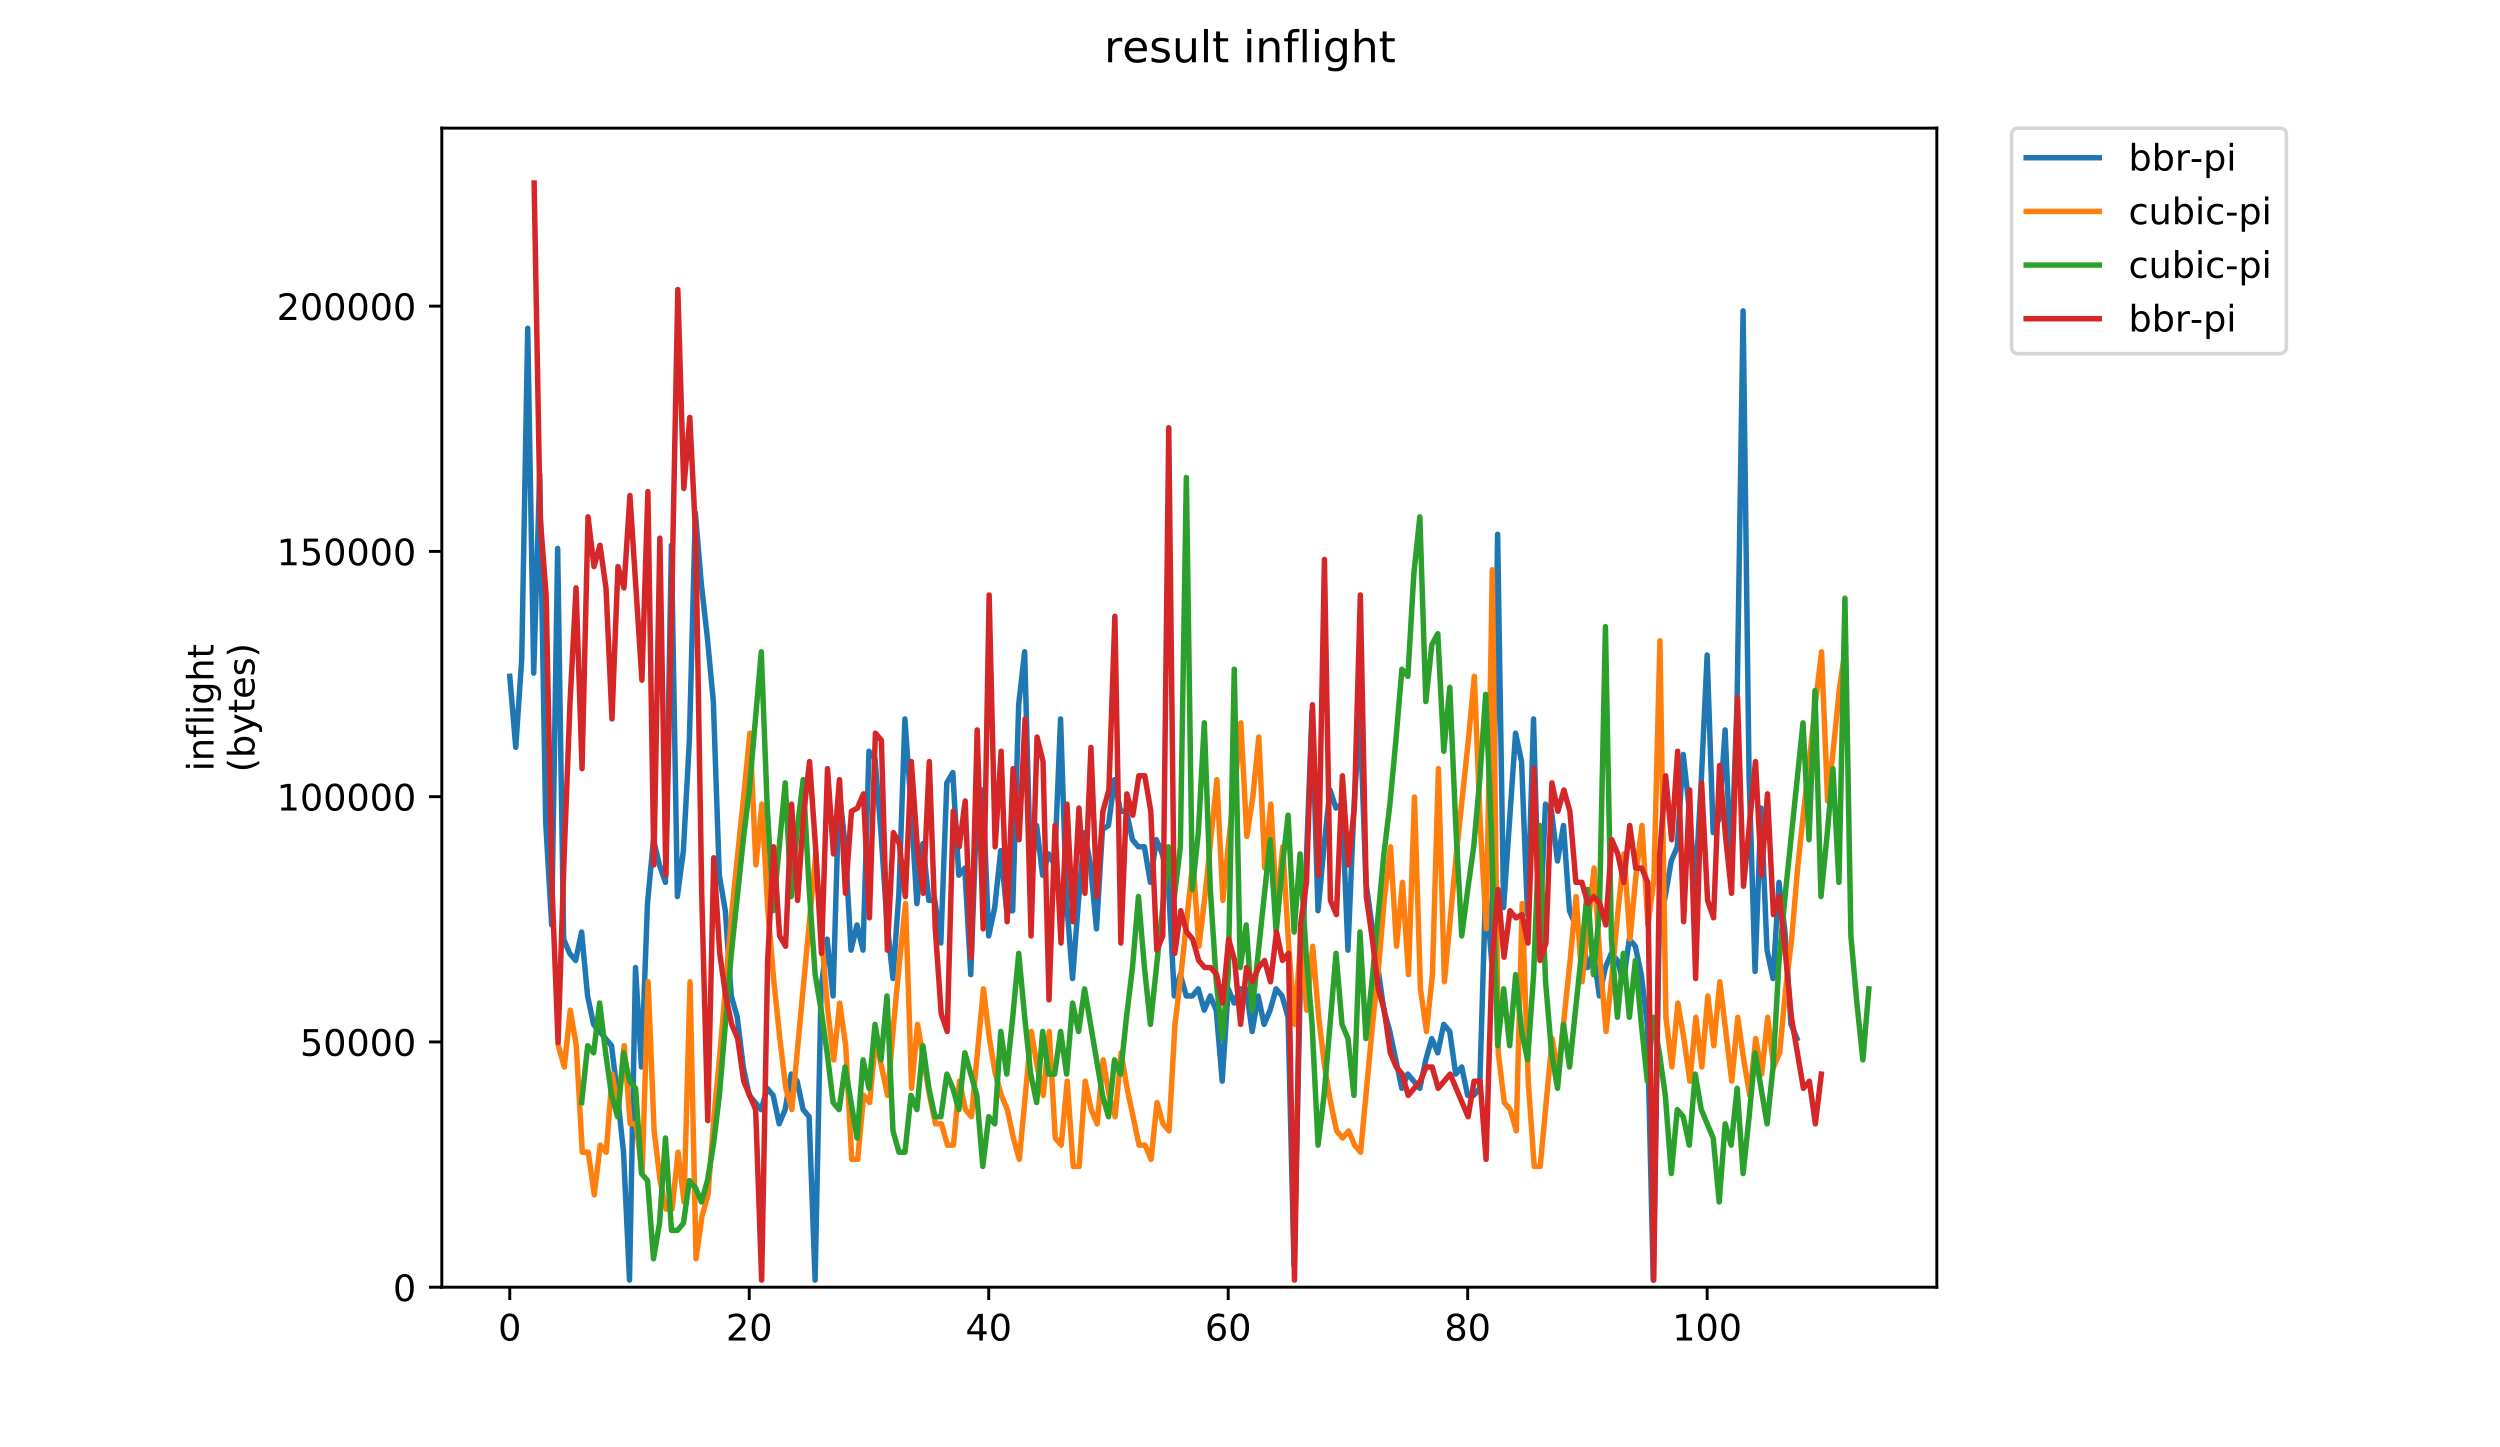 <?xml version="1.0" encoding="utf-8" standalone="no"?>
<!DOCTYPE svg PUBLIC "-//W3C//DTD SVG 1.1//EN"
  "http://www.w3.org/Graphics/SVG/1.1/DTD/svg11.dtd">
<!-- Created with matplotlib (https://matplotlib.org/) -->
<svg height="396pt" version="1.1" viewBox="0 0 684 396" width="684pt" xmlns="http://www.w3.org/2000/svg" xmlns:xlink="http://www.w3.org/1999/xlink">
 <defs>
  <style type="text/css">
*{stroke-linecap:butt;stroke-linejoin:round;}
  </style>
 </defs>
 <g id="figure_1">
  <g id="patch_1">
   <path d="M 0 396 
L 684 396 
L 684 0 
L 0 0 
z
" style="fill:#ffffff;"/>
  </g>
  <g id="axes_1">
   <g id="patch_2">
    <path d="M 120.879 352.174 
L 529.913 352.174 
L 529.913 35.062 
L 120.879 35.062 
z
" style="fill:#ffffff;"/>
   </g>
   <g id="matplotlib.axis_1">
    <g id="xtick_1">
     <g id="line2d_1">
      <defs>
       <path d="M 0 0 
L 0 3.5 
" id="mb80dcfe61a" style="stroke:#000000;stroke-width:0.8;"/>
      </defs>
      <g>
       <use style="stroke:#000000;stroke-width:0.8;" x="139.471" xlink:href="#mb80dcfe61a" y="352.174"/>
      </g>
     </g>
     <g id="text_1">
      <!-- 0 -->
      <defs>
       <path d="M 31.781 66.406 
Q 24.172 66.406 20.328 58.906 
Q 16.5 51.422 16.5 36.375 
Q 16.5 21.391 20.328 13.891 
Q 24.172 6.391 31.781 6.391 
Q 39.453 6.391 43.281 13.891 
Q 47.125 21.391 47.125 36.375 
Q 47.125 51.422 43.281 58.906 
Q 39.453 66.406 31.781 66.406 
z
M 31.781 74.219 
Q 44.047 74.219 50.516 64.516 
Q 56.984 54.828 56.984 36.375 
Q 56.984 17.969 50.516 8.266 
Q 44.047 -1.422 31.781 -1.422 
Q 19.531 -1.422 13.062 8.266 
Q 6.594 17.969 6.594 36.375 
Q 6.594 54.828 13.062 64.516 
Q 19.531 74.219 31.781 74.219 
z
" id="DejaVuSans-48"/>
      </defs>
      <g transform="translate(136.29 366.773)scale(0.1 -0.1)">
       <use xlink:href="#DejaVuSans-48"/>
      </g>
     </g>
    </g>
    <g id="xtick_2">
     <g id="line2d_2">
      <g>
       <use style="stroke:#000000;stroke-width:0.8;" x="204.992" xlink:href="#mb80dcfe61a" y="352.174"/>
      </g>
     </g>
     <g id="text_2">
      <!-- 20 -->
      <defs>
       <path d="M 19.188 8.297 
L 53.609 8.297 
L 53.609 0 
L 7.328 0 
L 7.328 8.297 
Q 12.938 14.109 22.625 23.891 
Q 32.328 33.688 34.812 36.531 
Q 39.547 41.844 41.422 45.531 
Q 43.312 49.219 43.312 52.781 
Q 43.312 58.594 39.234 62.25 
Q 35.156 65.922 28.609 65.922 
Q 23.969 65.922 18.812 64.312 
Q 13.672 62.703 7.812 59.422 
L 7.812 69.391 
Q 13.766 71.781 18.938 73 
Q 24.125 74.219 28.422 74.219 
Q 39.75 74.219 46.484 68.547 
Q 53.219 62.891 53.219 53.422 
Q 53.219 48.922 51.531 44.891 
Q 49.859 40.875 45.406 35.406 
Q 44.188 33.984 37.641 27.219 
Q 31.109 20.453 19.188 8.297 
z
" id="DejaVuSans-50"/>
      </defs>
      <g transform="translate(198.63 366.773)scale(0.1 -0.1)">
       <use xlink:href="#DejaVuSans-50"/>
       <use x="63.623" xlink:href="#DejaVuSans-48"/>
      </g>
     </g>
    </g>
    <g id="xtick_3">
     <g id="line2d_3">
      <g>
       <use style="stroke:#000000;stroke-width:0.8;" x="270.514" xlink:href="#mb80dcfe61a" y="352.174"/>
      </g>
     </g>
     <g id="text_3">
      <!-- 40 -->
      <defs>
       <path d="M 37.797 64.312 
L 12.891 25.391 
L 37.797 25.391 
z
M 35.203 72.906 
L 47.609 72.906 
L 47.609 25.391 
L 58.016 25.391 
L 58.016 17.188 
L 47.609 17.188 
L 47.609 0 
L 37.797 0 
L 37.797 17.188 
L 4.891 17.188 
L 4.891 26.703 
z
" id="DejaVuSans-52"/>
      </defs>
      <g transform="translate(264.151 366.773)scale(0.1 -0.1)">
       <use xlink:href="#DejaVuSans-52"/>
       <use x="63.623" xlink:href="#DejaVuSans-48"/>
      </g>
     </g>
    </g>
    <g id="xtick_4">
     <g id="line2d_4">
      <g>
       <use style="stroke:#000000;stroke-width:0.8;" x="336.035" xlink:href="#mb80dcfe61a" y="352.174"/>
      </g>
     </g>
     <g id="text_4">
      <!-- 60 -->
      <defs>
       <path d="M 33.016 40.375 
Q 26.375 40.375 22.484 35.828 
Q 18.609 31.297 18.609 23.391 
Q 18.609 15.531 22.484 10.953 
Q 26.375 6.391 33.016 6.391 
Q 39.656 6.391 43.531 10.953 
Q 47.406 15.531 47.406 23.391 
Q 47.406 31.297 43.531 35.828 
Q 39.656 40.375 33.016 40.375 
z
M 52.594 71.297 
L 52.594 62.312 
Q 48.875 64.062 45.094 64.984 
Q 41.312 65.922 37.594 65.922 
Q 27.828 65.922 22.672 59.328 
Q 17.531 52.734 16.797 39.406 
Q 19.672 43.656 24.016 45.922 
Q 28.375 48.188 33.594 48.188 
Q 44.578 48.188 50.953 41.516 
Q 57.328 34.859 57.328 23.391 
Q 57.328 12.156 50.688 5.359 
Q 44.047 -1.422 33.016 -1.422 
Q 20.359 -1.422 13.672 8.266 
Q 6.984 17.969 6.984 36.375 
Q 6.984 53.656 15.188 63.938 
Q 23.391 74.219 37.203 74.219 
Q 40.922 74.219 44.703 73.484 
Q 48.484 72.75 52.594 71.297 
z
" id="DejaVuSans-54"/>
      </defs>
      <g transform="translate(329.672 366.773)scale(0.1 -0.1)">
       <use xlink:href="#DejaVuSans-54"/>
       <use x="63.623" xlink:href="#DejaVuSans-48"/>
      </g>
     </g>
    </g>
    <g id="xtick_5">
     <g id="line2d_5">
      <g>
       <use style="stroke:#000000;stroke-width:0.8;" x="401.556" xlink:href="#mb80dcfe61a" y="352.174"/>
      </g>
     </g>
     <g id="text_5">
      <!-- 80 -->
      <defs>
       <path d="M 31.781 34.625 
Q 24.75 34.625 20.719 30.859 
Q 16.703 27.094 16.703 20.516 
Q 16.703 13.922 20.719 10.156 
Q 24.75 6.391 31.781 6.391 
Q 38.812 6.391 42.859 10.172 
Q 46.922 13.969 46.922 20.516 
Q 46.922 27.094 42.891 30.859 
Q 38.875 34.625 31.781 34.625 
z
M 21.922 38.812 
Q 15.578 40.375 12.031 44.719 
Q 8.5 49.078 8.5 55.328 
Q 8.5 64.062 14.719 69.141 
Q 20.953 74.219 31.781 74.219 
Q 42.672 74.219 48.875 69.141 
Q 55.078 64.062 55.078 55.328 
Q 55.078 49.078 51.531 44.719 
Q 48 40.375 41.703 38.812 
Q 48.828 37.156 52.797 32.312 
Q 56.781 27.484 56.781 20.516 
Q 56.781 9.906 50.312 4.234 
Q 43.844 -1.422 31.781 -1.422 
Q 19.734 -1.422 13.25 4.234 
Q 6.781 9.906 6.781 20.516 
Q 6.781 27.484 10.781 32.312 
Q 14.797 37.156 21.922 38.812 
z
M 18.312 54.391 
Q 18.312 48.734 21.844 45.562 
Q 25.391 42.391 31.781 42.391 
Q 38.141 42.391 41.719 45.562 
Q 45.312 48.734 45.312 54.391 
Q 45.312 60.062 41.719 63.234 
Q 38.141 66.406 31.781 66.406 
Q 25.391 66.406 21.844 63.234 
Q 18.312 60.062 18.312 54.391 
z
" id="DejaVuSans-56"/>
      </defs>
      <g transform="translate(395.194 366.773)scale(0.1 -0.1)">
       <use xlink:href="#DejaVuSans-56"/>
       <use x="63.623" xlink:href="#DejaVuSans-48"/>
      </g>
     </g>
    </g>
    <g id="xtick_6">
     <g id="line2d_6">
      <g>
       <use style="stroke:#000000;stroke-width:0.8;" x="467.077" xlink:href="#mb80dcfe61a" y="352.174"/>
      </g>
     </g>
     <g id="text_6">
      <!-- 100 -->
      <defs>
       <path d="M 12.406 8.297 
L 28.516 8.297 
L 28.516 63.922 
L 10.984 60.406 
L 10.984 69.391 
L 28.422 72.906 
L 38.281 72.906 
L 38.281 8.297 
L 54.391 8.297 
L 54.391 0 
L 12.406 0 
z
" id="DejaVuSans-49"/>
      </defs>
      <g transform="translate(457.534 366.773)scale(0.1 -0.1)">
       <use xlink:href="#DejaVuSans-49"/>
       <use x="63.623" xlink:href="#DejaVuSans-48"/>
       <use x="127.246" xlink:href="#DejaVuSans-48"/>
      </g>
     </g>
    </g>
   </g>
   <g id="matplotlib.axis_2">
    <g id="ytick_1">
     <g id="line2d_7">
      <defs>
       <path d="M 0 0 
L -3.5 0 
" id="mf5c4ee17be" style="stroke:#000000;stroke-width:0.8;"/>
      </defs>
      <g>
       <use style="stroke:#000000;stroke-width:0.8;" x="120.879" xlink:href="#mf5c4ee17be" y="352.174"/>
      </g>
     </g>
     <g id="text_7">
      <!-- 0 -->
      <g transform="translate(107.516 355.973)scale(0.1 -0.1)">
       <use xlink:href="#DejaVuSans-48"/>
      </g>
     </g>
    </g>
    <g id="ytick_2">
     <g id="line2d_8">
      <g>
       <use style="stroke:#000000;stroke-width:0.8;" x="120.879" xlink:href="#mf5c4ee17be" y="285.069"/>
      </g>
     </g>
     <g id="text_8">
      <!-- 50000 -->
      <defs>
       <path d="M 10.797 72.906 
L 49.516 72.906 
L 49.516 64.594 
L 19.828 64.594 
L 19.828 46.734 
Q 21.969 47.469 24.109 47.828 
Q 26.266 48.188 28.422 48.188 
Q 40.625 48.188 47.75 41.5 
Q 54.891 34.812 54.891 23.391 
Q 54.891 11.625 47.562 5.094 
Q 40.234 -1.422 26.906 -1.422 
Q 22.312 -1.422 17.547 -0.641 
Q 12.797 0.141 7.719 1.703 
L 7.719 11.625 
Q 12.109 9.234 16.797 8.062 
Q 21.484 6.891 26.703 6.891 
Q 35.156 6.891 40.078 11.328 
Q 45.016 15.766 45.016 23.391 
Q 45.016 31 40.078 35.438 
Q 35.156 39.891 26.703 39.891 
Q 22.75 39.891 18.812 39.016 
Q 14.891 38.141 10.797 36.281 
z
" id="DejaVuSans-53"/>
      </defs>
      <g transform="translate(82.066 288.868)scale(0.1 -0.1)">
       <use xlink:href="#DejaVuSans-53"/>
       <use x="63.623" xlink:href="#DejaVuSans-48"/>
       <use x="127.246" xlink:href="#DejaVuSans-48"/>
       <use x="190.869" xlink:href="#DejaVuSans-48"/>
       <use x="254.492" xlink:href="#DejaVuSans-48"/>
      </g>
     </g>
    </g>
    <g id="ytick_3">
     <g id="line2d_9">
      <g>
       <use style="stroke:#000000;stroke-width:0.8;" x="120.879" xlink:href="#mf5c4ee17be" y="217.963"/>
      </g>
     </g>
     <g id="text_9">
      <!-- 100000 -->
      <g transform="translate(75.704 221.762)scale(0.1 -0.1)">
       <use xlink:href="#DejaVuSans-49"/>
       <use x="63.623" xlink:href="#DejaVuSans-48"/>
       <use x="127.246" xlink:href="#DejaVuSans-48"/>
       <use x="190.869" xlink:href="#DejaVuSans-48"/>
       <use x="254.492" xlink:href="#DejaVuSans-48"/>
       <use x="318.115" xlink:href="#DejaVuSans-48"/>
      </g>
     </g>
    </g>
    <g id="ytick_4">
     <g id="line2d_10">
      <g>
       <use style="stroke:#000000;stroke-width:0.8;" x="120.879" xlink:href="#mf5c4ee17be" y="150.858"/>
      </g>
     </g>
     <g id="text_10">
      <!-- 150000 -->
      <g transform="translate(75.704 154.657)scale(0.1 -0.1)">
       <use xlink:href="#DejaVuSans-49"/>
       <use x="63.623" xlink:href="#DejaVuSans-53"/>
       <use x="127.246" xlink:href="#DejaVuSans-48"/>
       <use x="190.869" xlink:href="#DejaVuSans-48"/>
       <use x="254.492" xlink:href="#DejaVuSans-48"/>
       <use x="318.115" xlink:href="#DejaVuSans-48"/>
      </g>
     </g>
    </g>
    <g id="ytick_5">
     <g id="line2d_11">
      <g>
       <use style="stroke:#000000;stroke-width:0.8;" x="120.879" xlink:href="#mf5c4ee17be" y="83.752"/>
      </g>
     </g>
     <g id="text_11">
      <!-- 200000 -->
      <g transform="translate(75.704 87.551)scale(0.1 -0.1)">
       <use xlink:href="#DejaVuSans-50"/>
       <use x="63.623" xlink:href="#DejaVuSans-48"/>
       <use x="127.246" xlink:href="#DejaVuSans-48"/>
       <use x="190.869" xlink:href="#DejaVuSans-48"/>
       <use x="254.492" xlink:href="#DejaVuSans-48"/>
       <use x="318.115" xlink:href="#DejaVuSans-48"/>
      </g>
     </g>
    </g>
    <g id="text_12">
     <!-- inflight -->
     <defs>
      <path d="M 9.422 54.688 
L 18.406 54.688 
L 18.406 0 
L 9.422 0 
z
M 9.422 75.984 
L 18.406 75.984 
L 18.406 64.594 
L 9.422 64.594 
z
" id="DejaVuSans-105"/>
      <path d="M 54.891 33.016 
L 54.891 0 
L 45.906 0 
L 45.906 32.719 
Q 45.906 40.484 42.875 44.328 
Q 39.844 48.188 33.797 48.188 
Q 26.516 48.188 22.312 43.547 
Q 18.109 38.922 18.109 30.906 
L 18.109 0 
L 9.078 0 
L 9.078 54.688 
L 18.109 54.688 
L 18.109 46.188 
Q 21.344 51.125 25.703 53.562 
Q 30.078 56 35.797 56 
Q 45.219 56 50.047 50.172 
Q 54.891 44.344 54.891 33.016 
z
" id="DejaVuSans-110"/>
      <path d="M 37.109 75.984 
L 37.109 68.5 
L 28.516 68.5 
Q 23.688 68.5 21.797 66.547 
Q 19.922 64.594 19.922 59.516 
L 19.922 54.688 
L 34.719 54.688 
L 34.719 47.703 
L 19.922 47.703 
L 19.922 0 
L 10.891 0 
L 10.891 47.703 
L 2.297 47.703 
L 2.297 54.688 
L 10.891 54.688 
L 10.891 58.5 
Q 10.891 67.625 15.141 71.797 
Q 19.391 75.984 28.609 75.984 
z
" id="DejaVuSans-102"/>
      <path d="M 9.422 75.984 
L 18.406 75.984 
L 18.406 0 
L 9.422 0 
z
" id="DejaVuSans-108"/>
      <path d="M 45.406 27.984 
Q 45.406 37.75 41.375 43.109 
Q 37.359 48.484 30.078 48.484 
Q 22.859 48.484 18.828 43.109 
Q 14.797 37.75 14.797 27.984 
Q 14.797 18.266 18.828 12.891 
Q 22.859 7.516 30.078 7.516 
Q 37.359 7.516 41.375 12.891 
Q 45.406 18.266 45.406 27.984 
z
M 54.391 6.781 
Q 54.391 -7.172 48.188 -13.984 
Q 42 -20.797 29.203 -20.797 
Q 24.469 -20.797 20.266 -20.094 
Q 16.062 -19.391 12.109 -17.922 
L 12.109 -9.188 
Q 16.062 -11.328 19.922 -12.344 
Q 23.781 -13.375 27.781 -13.375 
Q 36.625 -13.375 41.016 -8.766 
Q 45.406 -4.156 45.406 5.172 
L 45.406 9.625 
Q 42.625 4.781 38.281 2.391 
Q 33.938 0 27.875 0 
Q 17.828 0 11.672 7.656 
Q 5.516 15.328 5.516 27.984 
Q 5.516 40.672 11.672 48.328 
Q 17.828 56 27.875 56 
Q 33.938 56 38.281 53.609 
Q 42.625 51.219 45.406 46.391 
L 45.406 54.688 
L 54.391 54.688 
z
" id="DejaVuSans-103"/>
      <path d="M 54.891 33.016 
L 54.891 0 
L 45.906 0 
L 45.906 32.719 
Q 45.906 40.484 42.875 44.328 
Q 39.844 48.188 33.797 48.188 
Q 26.516 48.188 22.312 43.547 
Q 18.109 38.922 18.109 30.906 
L 18.109 0 
L 9.078 0 
L 9.078 75.984 
L 18.109 75.984 
L 18.109 46.188 
Q 21.344 51.125 25.703 53.562 
Q 30.078 56 35.797 56 
Q 45.219 56 50.047 50.172 
Q 54.891 44.344 54.891 33.016 
z
" id="DejaVuSans-104"/>
      <path d="M 18.312 70.219 
L 18.312 54.688 
L 36.812 54.688 
L 36.812 47.703 
L 18.312 47.703 
L 18.312 18.016 
Q 18.312 11.328 20.141 9.422 
Q 21.969 7.516 27.594 7.516 
L 36.812 7.516 
L 36.812 0 
L 27.594 0 
Q 17.188 0 13.234 3.875 
Q 9.281 7.766 9.281 18.016 
L 9.281 47.703 
L 2.688 47.703 
L 2.688 54.688 
L 9.281 54.688 
L 9.281 70.219 
z
" id="DejaVuSans-116"/>
     </defs>
     <g transform="translate(58.426 211.018)rotate(-90)scale(0.1 -0.1)">
      <use xlink:href="#DejaVuSans-105"/>
      <use x="27.783" xlink:href="#DejaVuSans-110"/>
      <use x="91.162" xlink:href="#DejaVuSans-102"/>
      <use x="126.367" xlink:href="#DejaVuSans-108"/>
      <use x="154.15" xlink:href="#DejaVuSans-105"/>
      <use x="181.934" xlink:href="#DejaVuSans-103"/>
      <use x="245.41" xlink:href="#DejaVuSans-104"/>
      <use x="308.789" xlink:href="#DejaVuSans-116"/>
     </g>
     <!-- (bytes) -->
     <defs>
      <path d="M 31 75.875 
Q 24.469 64.656 21.281 53.656 
Q 18.109 42.672 18.109 31.391 
Q 18.109 20.125 21.312 9.062 
Q 24.516 -2 31 -13.188 
L 23.188 -13.188 
Q 15.875 -1.703 12.234 9.375 
Q 8.594 20.453 8.594 31.391 
Q 8.594 42.281 12.203 53.312 
Q 15.828 64.359 23.188 75.875 
z
" id="DejaVuSans-40"/>
      <path d="M 48.688 27.297 
Q 48.688 37.203 44.609 42.844 
Q 40.531 48.484 33.406 48.484 
Q 26.266 48.484 22.188 42.844 
Q 18.109 37.203 18.109 27.297 
Q 18.109 17.391 22.188 11.75 
Q 26.266 6.109 33.406 6.109 
Q 40.531 6.109 44.609 11.75 
Q 48.688 17.391 48.688 27.297 
z
M 18.109 46.391 
Q 20.953 51.266 25.266 53.625 
Q 29.594 56 35.594 56 
Q 45.562 56 51.781 48.094 
Q 58.016 40.188 58.016 27.297 
Q 58.016 14.406 51.781 6.484 
Q 45.562 -1.422 35.594 -1.422 
Q 29.594 -1.422 25.266 0.953 
Q 20.953 3.328 18.109 8.203 
L 18.109 0 
L 9.078 0 
L 9.078 75.984 
L 18.109 75.984 
z
" id="DejaVuSans-98"/>
      <path d="M 32.172 -5.078 
Q 28.375 -14.844 24.75 -17.812 
Q 21.141 -20.797 15.094 -20.797 
L 7.906 -20.797 
L 7.906 -13.281 
L 13.188 -13.281 
Q 16.891 -13.281 18.938 -11.516 
Q 21 -9.766 23.484 -3.219 
L 25.094 0.875 
L 2.984 54.688 
L 12.5 54.688 
L 29.594 11.922 
L 46.688 54.688 
L 56.203 54.688 
z
" id="DejaVuSans-121"/>
      <path d="M 56.203 29.594 
L 56.203 25.203 
L 14.891 25.203 
Q 15.484 15.922 20.484 11.062 
Q 25.484 6.203 34.422 6.203 
Q 39.594 6.203 44.453 7.469 
Q 49.312 8.734 54.109 11.281 
L 54.109 2.781 
Q 49.266 0.734 44.188 -0.344 
Q 39.109 -1.422 33.891 -1.422 
Q 20.797 -1.422 13.156 6.188 
Q 5.516 13.812 5.516 26.812 
Q 5.516 40.234 12.766 48.109 
Q 20.016 56 32.328 56 
Q 43.359 56 49.781 48.891 
Q 56.203 41.797 56.203 29.594 
z
M 47.219 32.234 
Q 47.125 39.594 43.094 43.984 
Q 39.062 48.391 32.422 48.391 
Q 24.906 48.391 20.391 44.141 
Q 15.875 39.891 15.188 32.172 
z
" id="DejaVuSans-101"/>
      <path d="M 44.281 53.078 
L 44.281 44.578 
Q 40.484 46.531 36.375 47.5 
Q 32.281 48.484 27.875 48.484 
Q 21.188 48.484 17.844 46.438 
Q 14.5 44.391 14.5 40.281 
Q 14.5 37.156 16.891 35.375 
Q 19.281 33.594 26.516 31.984 
L 29.594 31.297 
Q 39.156 29.25 43.188 25.516 
Q 47.219 21.781 47.219 15.094 
Q 47.219 7.469 41.188 3.016 
Q 35.156 -1.422 24.609 -1.422 
Q 20.219 -1.422 15.453 -0.562 
Q 10.688 0.297 5.422 2 
L 5.422 11.281 
Q 10.406 8.688 15.234 7.391 
Q 20.062 6.109 24.812 6.109 
Q 31.156 6.109 34.562 8.281 
Q 37.984 10.453 37.984 14.406 
Q 37.984 18.062 35.516 20.016 
Q 33.062 21.969 24.703 23.781 
L 21.578 24.516 
Q 13.234 26.266 9.516 29.906 
Q 5.812 33.547 5.812 39.891 
Q 5.812 47.609 11.281 51.797 
Q 16.75 56 26.812 56 
Q 31.781 56 36.172 55.266 
Q 40.578 54.547 44.281 53.078 
z
" id="DejaVuSans-115"/>
      <path d="M 8.016 75.875 
L 15.828 75.875 
Q 23.141 64.359 26.781 53.312 
Q 30.422 42.281 30.422 31.391 
Q 30.422 20.453 26.781 9.375 
Q 23.141 -1.703 15.828 -13.188 
L 8.016 -13.188 
Q 14.5 -2 17.703 9.062 
Q 20.906 20.125 20.906 31.391 
Q 20.906 42.672 17.703 53.656 
Q 14.5 64.656 8.016 75.875 
z
" id="DejaVuSans-41"/>
     </defs>
     <g transform="translate(69.624 211.295)rotate(-90)scale(0.1 -0.1)">
      <use xlink:href="#DejaVuSans-40"/>
      <use x="39.014" xlink:href="#DejaVuSans-98"/>
      <use x="102.49" xlink:href="#DejaVuSans-121"/>
      <use x="161.67" xlink:href="#DejaVuSans-116"/>
      <use x="200.879" xlink:href="#DejaVuSans-101"/>
      <use x="262.402" xlink:href="#DejaVuSans-115"/>
      <use x="314.502" xlink:href="#DejaVuSans-41"/>
     </g>
    </g>
   </g>
   <g id="line2d_12">
    <path clip-path="url(#p64a69fa58c)" d="M 139.471 185.044 
L 141.109 204.478 
L 142.747 180.277 
L 144.385 89.818 
L 146.023 184.163 
L 147.661 129.749 
L 149.299 224.974 
L 150.937 253.062 
L 152.575 150.063 
L 154.213 256.949 
L 155.851 260.836 
L 157.489 262.779 
L 159.127 255.005 
L 160.765 272.496 
L 162.404 280.269 
L 167.318 286.099 
L 168.956 299.703 
L 170.594 315.25 
L 172.232 350.231 
L 173.87 264.722 
L 175.508 291.93 
L 177.146 247.232 
L 178.784 229.742 
L 180.422 236.635 
L 182.06 241.402 
L 183.698 149.183 
L 185.336 245.289 
L 186.974 232.748 
L 188.612 202.534 
L 190.25 140.346 
L 191.888 159.78 
L 193.526 174.447 
L 195.164 191.937 
L 196.802 239.458 
L 198.44 249.175 
L 200.078 272.496 
L 201.716 278.326 
L 203.354 291.93 
L 204.992 299.703 
L 208.268 303.59 
L 209.906 297.76 
L 211.544 299.703 
L 213.182 307.477 
L 214.82 303.59 
L 216.459 293.873 
L 218.097 295.816 
L 219.735 303.59 
L 221.373 305.533 
L 223.011 350.231 
L 224.649 270.552 
L 226.287 256.949 
L 227.925 272.496 
L 229.563 216.138 
L 231.201 230.804 
L 232.839 259.955 
L 234.477 253.062 
L 236.115 259.955 
L 237.753 205.541 
L 239.391 207.484 
L 241.029 227.798 
L 242.667 252.182 
L 244.305 267.729 
L 245.943 244.408 
L 247.581 196.704 
L 249.219 220.025 
L 250.857 247.232 
L 252.495 230.804 
L 254.133 246.351 
L 255.771 246.351 
L 257.409 258.012 
L 259.047 214.194 
L 260.685 211.371 
L 262.323 239.458 
L 263.961 237.515 
L 265.599 266.666 
L 267.237 221.968 
L 268.876 216.138 
L 270.514 256.068 
L 272.152 248.295 
L 273.79 232.748 
L 275.428 249.175 
L 277.066 249.175 
L 278.704 192.817 
L 280.342 178.333 
L 281.98 239.458 
L 283.618 225.855 
L 285.256 239.458 
L 286.894 233.628 
L 288.532 236.635 
L 290.17 196.704 
L 291.808 246.351 
L 293.446 267.729 
L 295.084 246.351 
L 296.722 227.798 
L 298.36 236.635 
L 299.998 254.125 
L 301.636 226.918 
L 303.274 225.855 
L 304.912 213.314 
L 306.55 221.968 
L 308.188 221.968 
L 309.826 229.742 
L 311.464 231.685 
L 313.102 231.685 
L 314.74 241.402 
L 316.378 229.742 
L 318.016 233.628 
L 319.654 241.402 
L 321.293 272.496 
L 322.931 266.666 
L 324.569 272.496 
L 326.207 272.496 
L 327.845 270.552 
L 329.483 276.383 
L 331.121 272.496 
L 332.759 276.383 
L 334.397 295.816 
L 336.035 270.552 
L 337.673 274.439 
L 339.311 270.552 
L 340.949 270.552 
L 342.587 282.213 
L 344.225 272.496 
L 345.863 280.269 
L 347.501 276.383 
L 349.139 270.552 
L 350.777 272.496 
L 352.415 278.326 
L 354.053 346.344 
L 355.691 272.496 
L 357.329 237.515 
L 358.967 194.761 
L 360.605 249.175 
L 362.243 231.685 
L 363.881 216.138 
L 365.519 221.088 
L 367.157 220.025 
L 368.795 259.955 
L 370.433 221.088 
L 372.071 194.761 
L 373.71 241.402 
L 378.624 276.383 
L 380.262 282.213 
L 383.538 297.76 
L 385.176 293.873 
L 388.452 297.76 
L 390.09 289.986 
L 391.728 284.156 
L 393.366 288.043 
L 395.004 280.269 
L 396.642 282.213 
L 398.28 293.873 
L 399.918 291.93 
L 401.556 299.703 
L 403.194 299.703 
L 404.832 297.76 
L 406.47 243.345 
L 408.108 262.779 
L 409.746 146.176 
L 411.384 248.295 
L 414.66 200.591 
L 416.298 208.364 
L 417.936 250.238 
L 419.574 196.704 
L 421.212 256.068 
L 422.85 220.025 
L 424.488 221.968 
L 426.127 235.572 
L 427.765 225.855 
L 429.403 249.175 
L 431.041 253.062 
L 432.679 255.005 
L 434.317 264.722 
L 435.955 260.836 
L 437.593 272.496 
L 439.231 264.722 
L 440.869 260.836 
L 442.507 262.779 
L 444.145 268.609 
L 445.783 256.949 
L 447.421 258.892 
L 449.059 266.666 
L 450.697 280.269 
L 452.335 350.231 
L 453.973 253.062 
L 455.611 245.289 
L 457.249 235.572 
L 458.887 231.685 
L 460.525 206.421 
L 462.163 221.088 
L 463.801 243.345 
L 465.439 214.194 
L 467.077 179.214 
L 468.715 227.798 
L 470.353 223.911 
L 471.991 199.71 
L 473.629 238.578 
L 475.267 191.937 
L 476.905 85.051 
L 478.543 212.251 
L 480.182 265.785 
L 481.82 221.088 
L 483.458 259.955 
L 485.096 267.729 
L 486.734 241.402 
L 488.372 255.005 
L 490.01 280.269 
L 491.648 284.156 
L 491.648 284.156 
" style="fill:none;stroke:#1f77b4;stroke-linecap:square;stroke-width:1.5;"/>
   </g>
   <g id="line2d_13">
    <path clip-path="url(#p64a69fa58c)" d="M 152.759 286.099 
L 154.397 291.93 
L 156.035 276.383 
L 157.673 286.099 
L 159.311 315.25 
L 160.949 315.25 
L 162.587 326.91 
L 164.225 313.307 
L 165.863 315.25 
L 167.501 293.873 
L 169.139 303.59 
L 170.777 286.099 
L 172.415 307.477 
L 174.053 307.477 
L 175.691 321.08 
L 177.329 268.609 
L 178.967 309.42 
L 180.605 323.024 
L 182.243 330.797 
L 183.881 330.797 
L 185.519 315.25 
L 187.157 328.854 
L 188.795 268.609 
L 190.433 344.401 
L 192.072 332.74 
L 193.71 326.91 
L 195.348 305.533 
L 196.986 288.043 
L 200.262 249.175 
L 203.538 217.201 
L 205.176 200.591 
L 206.814 236.635 
L 208.452 220.025 
L 210.09 249.175 
L 211.728 268.609 
L 213.366 284.156 
L 215.004 297.76 
L 216.642 303.59 
L 223.194 233.628 
L 224.832 256.949 
L 226.47 276.383 
L 228.108 289.986 
L 229.746 274.439 
L 231.384 286.099 
L 233.022 317.193 
L 234.66 317.193 
L 236.298 299.703 
L 237.936 301.646 
L 239.574 284.156 
L 242.85 299.703 
L 244.489 280.269 
L 246.127 262.779 
L 247.765 247.232 
L 249.403 297.76 
L 251.041 280.269 
L 254.317 299.703 
L 255.955 307.477 
L 257.593 307.477 
L 259.231 313.307 
L 260.869 313.307 
L 262.507 295.816 
L 264.145 303.59 
L 265.783 305.533 
L 269.059 270.552 
L 270.697 284.156 
L 272.335 293.873 
L 273.973 299.703 
L 275.611 303.59 
L 277.249 311.363 
L 278.887 317.193 
L 282.163 282.213 
L 283.801 291.93 
L 285.439 299.703 
L 287.077 282.213 
L 288.715 311.363 
L 290.353 313.307 
L 291.991 295.816 
L 293.629 319.137 
L 295.267 319.137 
L 296.906 295.816 
L 298.544 303.59 
L 300.182 307.477 
L 301.82 289.986 
L 303.458 299.703 
L 305.096 305.533 
L 306.734 288.043 
L 308.372 297.76 
L 311.648 313.307 
L 313.286 313.307 
L 314.924 317.193 
L 316.562 301.646 
L 318.2 307.477 
L 319.838 309.42 
L 321.476 280.269 
L 323.114 266.666 
L 326.39 235.572 
L 328.028 258.892 
L 329.666 245.289 
L 332.942 213.314 
L 334.58 246.351 
L 336.218 229.742 
L 337.856 215.257 
L 339.494 197.767 
L 341.132 228.861 
L 342.77 218.081 
L 344.408 201.654 
L 346.046 237.515 
L 347.684 220.025 
L 349.323 249.175 
L 350.961 231.685 
L 352.599 258.892 
L 354.237 280.269 
L 355.875 256.949 
L 357.513 276.383 
L 359.151 258.892 
L 360.789 278.326 
L 362.427 291.93 
L 364.065 301.646 
L 365.703 309.42 
L 367.341 311.363 
L 368.979 309.42 
L 370.617 313.307 
L 372.255 315.25 
L 375.531 280.269 
L 377.169 264.722 
L 378.807 245.289 
L 380.445 231.685 
L 382.083 258.892 
L 383.721 241.402 
L 385.359 266.666 
L 386.997 218.081 
L 388.635 270.552 
L 390.273 282.213 
L 391.911 266.666 
L 393.549 210.308 
L 395.187 268.609 
L 398.463 233.628 
L 401.739 202.534 
L 403.378 185.044 
L 405.016 225.855 
L 406.654 254.125 
L 408.292 155.893 
L 409.93 288.043 
L 411.568 301.646 
L 413.206 303.59 
L 414.844 309.42 
L 416.482 247.232 
L 418.12 295.816 
L 419.758 319.137 
L 421.396 319.137 
L 424.672 284.156 
L 426.31 293.873 
L 429.586 262.779 
L 431.224 245.289 
L 432.862 268.609 
L 436.138 237.515 
L 437.776 262.779 
L 439.414 282.213 
L 441.052 266.666 
L 442.69 249.175 
L 444.328 233.628 
L 445.966 256.949 
L 447.604 239.458 
L 449.242 225.855 
L 450.88 253.062 
L 452.518 240.521 
L 454.156 175.327 
L 455.795 278.326 
L 457.433 291.93 
L 459.071 274.439 
L 460.709 284.156 
L 462.347 295.816 
L 463.985 278.326 
L 465.623 291.93 
L 467.261 272.496 
L 468.899 286.099 
L 470.537 268.609 
L 473.813 295.816 
L 475.451 278.326 
L 477.089 289.986 
L 478.727 299.703 
L 480.365 284.156 
L 482.003 293.873 
L 483.641 278.326 
L 485.279 291.93 
L 486.917 288.043 
L 488.555 270.552 
L 490.193 256.949 
L 491.831 237.515 
L 493.469 221.968 
L 495.107 207.484 
L 496.745 191.937 
L 498.383 178.333 
L 500.021 219.144 
L 501.659 204.478 
L 503.297 188.05 
L 504.935 177.27 
L 504.935 177.27 
" style="fill:none;stroke:#ff7f0e;stroke-linecap:square;stroke-width:1.5;"/>
   </g>
   <g id="line2d_14">
    <path clip-path="url(#p64a69fa58c)" d="M 159.144 301.646 
L 160.782 286.099 
L 162.42 288.043 
L 164.058 274.439 
L 165.696 288.043 
L 167.334 299.703 
L 168.972 305.533 
L 170.61 288.043 
L 172.248 295.816 
L 173.886 297.76 
L 175.524 321.08 
L 177.162 323.024 
L 178.8 344.401 
L 180.438 334.684 
L 182.076 311.363 
L 183.714 336.627 
L 185.352 336.627 
L 186.99 334.684 
L 188.628 323.024 
L 190.266 324.967 
L 191.904 328.854 
L 193.542 323.024 
L 195.181 313.307 
L 196.819 299.703 
L 200.095 260.836 
L 203.371 229.742 
L 205.009 216.138 
L 208.285 178.333 
L 209.923 221.088 
L 211.561 249.175 
L 214.837 214.194 
L 216.475 245.289 
L 218.113 226.918 
L 219.751 213.314 
L 221.389 243.345 
L 223.027 266.666 
L 224.665 276.383 
L 226.303 288.043 
L 227.941 301.646 
L 229.579 303.59 
L 231.217 291.93 
L 234.493 311.363 
L 236.131 289.986 
L 237.769 297.76 
L 239.407 280.269 
L 241.045 289.986 
L 242.683 272.496 
L 244.321 309.42 
L 245.959 315.25 
L 247.597 315.25 
L 249.236 299.703 
L 250.874 303.59 
L 252.512 286.099 
L 254.15 297.76 
L 255.788 305.533 
L 257.426 305.533 
L 259.064 293.873 
L 260.702 297.76 
L 262.34 303.59 
L 263.978 288.043 
L 267.254 299.703 
L 268.892 319.137 
L 270.53 305.533 
L 272.168 307.477 
L 273.806 282.213 
L 275.444 293.873 
L 277.082 278.326 
L 278.72 260.836 
L 280.358 278.326 
L 281.996 293.873 
L 283.634 301.646 
L 285.272 282.213 
L 286.91 293.873 
L 288.548 293.873 
L 290.186 282.213 
L 291.824 293.873 
L 293.462 274.439 
L 295.1 282.213 
L 296.738 270.552 
L 301.653 299.703 
L 303.291 305.533 
L 304.929 289.986 
L 306.567 293.873 
L 308.205 278.326 
L 309.843 264.722 
L 311.481 245.289 
L 313.119 264.722 
L 314.757 280.269 
L 318.033 249.175 
L 319.671 231.685 
L 321.309 245.289 
L 322.947 231.685 
L 324.585 130.629 
L 326.223 243.345 
L 327.861 227.798 
L 329.499 197.767 
L 331.137 243.345 
L 332.775 268.609 
L 334.413 284.156 
L 336.051 266.666 
L 337.689 183.1 
L 339.327 264.722 
L 340.965 253.062 
L 342.603 276.383 
L 347.517 229.742 
L 349.155 255.005 
L 350.793 237.515 
L 352.431 223.031 
L 354.07 255.005 
L 355.708 233.628 
L 357.346 260.836 
L 358.984 280.269 
L 360.622 313.307 
L 362.26 299.703 
L 365.536 260.836 
L 367.174 280.269 
L 368.812 284.156 
L 370.45 299.703 
L 372.088 255.005 
L 373.726 284.156 
L 375.364 268.609 
L 378.64 233.628 
L 380.278 220.025 
L 381.916 202.534 
L 383.554 183.1 
L 385.192 185.044 
L 386.83 156.956 
L 388.468 141.409 
L 390.106 191.937 
L 391.744 176.39 
L 393.382 173.384 
L 395.02 205.541 
L 396.658 188.05 
L 398.296 225.855 
L 399.934 256.068 
L 401.572 243.345 
L 403.21 231.685 
L 404.848 213.314 
L 406.487 189.994 
L 408.125 229.742 
L 409.763 286.099 
L 411.401 270.552 
L 413.039 286.099 
L 414.677 266.666 
L 416.315 282.213 
L 417.953 289.986 
L 419.591 266.666 
L 421.229 225.855 
L 422.867 268.609 
L 424.505 288.043 
L 426.143 297.76 
L 427.781 280.269 
L 429.419 291.93 
L 432.695 260.836 
L 434.333 243.345 
L 435.971 266.666 
L 437.609 249.175 
L 439.247 171.44 
L 440.885 256.949 
L 442.523 278.326 
L 444.161 260.836 
L 445.799 278.326 
L 447.437 262.779 
L 449.075 280.269 
L 450.713 295.816 
L 452.351 278.326 
L 453.989 288.043 
L 455.627 299.703 
L 457.265 321.08 
L 458.904 303.59 
L 460.542 305.533 
L 462.18 313.307 
L 463.818 293.873 
L 465.456 303.59 
L 468.732 311.363 
L 470.37 328.854 
L 472.008 307.477 
L 473.646 313.307 
L 475.284 297.76 
L 476.922 321.08 
L 478.56 305.533 
L 480.198 288.043 
L 483.474 307.477 
L 485.112 291.93 
L 486.75 262.779 
L 488.388 245.289 
L 493.302 197.767 
L 494.94 229.742 
L 496.578 188.931 
L 498.216 245.289 
L 499.854 228.861 
L 501.492 210.308 
L 503.13 241.402 
L 504.768 163.667 
L 506.406 256.068 
L 508.044 274.439 
L 509.682 289.986 
L 511.32 270.552 
L 511.32 270.552 
" style="fill:none;stroke:#2ca02c;stroke-linecap:square;stroke-width:1.5;"/>
   </g>
   <g id="line2d_15">
    <path clip-path="url(#p64a69fa58c)" d="M 146.141 50.071 
L 147.779 141.409 
L 149.417 162.786 
L 151.055 243.345 
L 152.693 285.219 
L 154.331 234.691 
L 155.969 191.937 
L 157.607 160.843 
L 159.245 210.308 
L 160.883 141.409 
L 162.521 155.013 
L 164.159 149.183 
L 165.798 160.843 
L 167.436 196.704 
L 169.074 155.013 
L 170.712 160.843 
L 172.35 135.579 
L 175.626 186.107 
L 177.264 134.516 
L 178.902 236.635 
L 180.54 147.239 
L 182.178 239.458 
L 183.816 162.786 
L 185.454 79.221 
L 187.092 133.636 
L 188.73 114.202 
L 190.368 147.239 
L 192.006 245.289 
L 193.644 306.596 
L 195.282 234.691 
L 196.92 260.836 
L 198.558 272.496 
L 200.196 280.269 
L 201.834 284.156 
L 203.472 295.816 
L 206.748 303.59 
L 208.386 350.231 
L 210.024 262.779 
L 211.662 231.685 
L 213.3 256.068 
L 214.938 258.892 
L 216.576 220.025 
L 218.214 246.351 
L 219.853 223.031 
L 221.491 208.364 
L 223.129 231.685 
L 224.767 260.836 
L 226.405 210.308 
L 228.043 233.628 
L 229.681 213.314 
L 231.319 244.408 
L 232.957 221.968 
L 234.595 221.088 
L 236.233 217.201 
L 237.871 251.119 
L 239.509 200.591 
L 241.147 202.534 
L 242.785 259.955 
L 244.423 227.798 
L 246.061 230.804 
L 247.699 245.289 
L 249.337 208.364 
L 250.975 231.685 
L 252.613 244.408 
L 254.251 208.364 
L 255.889 254.125 
L 257.527 277.445 
L 259.165 282.213 
L 260.803 221.968 
L 262.441 231.685 
L 264.079 219.144 
L 265.717 261.898 
L 267.355 199.71 
L 268.993 254.125 
L 270.631 162.786 
L 272.27 231.685 
L 273.908 205.541 
L 275.546 252.182 
L 277.184 210.308 
L 278.822 229.742 
L 280.46 196.704 
L 282.098 256.068 
L 283.736 201.654 
L 285.374 208.364 
L 287.012 273.559 
L 288.65 225.855 
L 290.288 258.012 
L 291.926 220.025 
L 293.564 252.182 
L 295.202 221.088 
L 296.84 244.408 
L 298.478 204.478 
L 300.116 245.289 
L 301.754 221.968 
L 303.392 216.138 
L 305.03 168.616 
L 306.668 258.012 
L 308.306 217.201 
L 309.944 223.031 
L 311.582 212.251 
L 313.22 212.251 
L 314.858 221.968 
L 316.496 259.955 
L 318.134 256.068 
L 319.772 117.026 
L 321.41 260.836 
L 323.048 249.175 
L 324.687 255.005 
L 326.325 256.949 
L 327.963 262.779 
L 329.601 264.722 
L 331.239 264.722 
L 332.877 266.666 
L 334.515 274.439 
L 336.153 256.949 
L 337.791 262.779 
L 339.429 280.269 
L 341.067 264.722 
L 342.705 268.609 
L 344.343 264.722 
L 345.981 262.779 
L 347.619 268.609 
L 349.257 255.005 
L 350.895 262.779 
L 352.533 260.836 
L 354.171 350.231 
L 355.809 253.062 
L 357.447 241.402 
L 359.085 192.817 
L 360.723 239.458 
L 362.361 153.069 
L 363.999 246.351 
L 365.637 250.238 
L 367.275 212.251 
L 368.913 236.635 
L 370.551 221.088 
L 372.189 162.786 
L 373.827 245.289 
L 375.465 256.949 
L 377.104 270.552 
L 378.742 276.383 
L 380.38 288.043 
L 382.018 291.93 
L 383.656 293.873 
L 385.294 299.703 
L 388.57 295.816 
L 390.208 291.93 
L 391.846 291.93 
L 393.484 297.76 
L 396.76 293.873 
L 401.674 305.533 
L 403.312 295.816 
L 404.95 295.816 
L 406.588 317.193 
L 408.226 262.779 
L 409.864 243.345 
L 411.502 261.898 
L 413.14 249.175 
L 414.778 251.119 
L 416.416 250.238 
L 418.054 258.012 
L 419.692 210.308 
L 421.33 262.779 
L 422.968 258.012 
L 424.606 214.194 
L 426.244 221.968 
L 427.882 216.138 
L 429.521 221.968 
L 431.159 241.402 
L 432.797 241.402 
L 434.435 247.232 
L 436.073 245.289 
L 437.711 247.232 
L 439.349 253.062 
L 440.987 229.742 
L 442.625 233.628 
L 444.263 241.402 
L 445.901 225.855 
L 447.539 237.515 
L 449.177 237.515 
L 450.815 241.402 
L 452.453 350.231 
L 454.091 233.628 
L 455.729 212.251 
L 457.367 229.742 
L 459.005 205.541 
L 460.643 252.182 
L 462.281 216.138 
L 463.919 267.729 
L 465.557 214.194 
L 467.195 246.351 
L 468.833 251.119 
L 470.471 209.427 
L 472.109 228.861 
L 473.747 244.408 
L 475.385 190.874 
L 477.023 242.465 
L 480.299 208.364 
L 481.937 239.458 
L 483.576 217.201 
L 485.214 250.238 
L 486.852 245.289 
L 488.49 260.836 
L 490.128 278.326 
L 493.404 297.76 
L 495.042 295.816 
L 496.68 307.477 
L 498.318 293.873 
L 498.318 293.873 
" style="fill:none;stroke:#d62728;stroke-linecap:square;stroke-width:1.5;"/>
   </g>
   <g id="patch_3">
    <path d="M 120.879 352.174 
L 120.879 35.062 
" style="fill:none;stroke:#000000;stroke-linecap:square;stroke-linejoin:miter;stroke-width:0.8;"/>
   </g>
   <g id="patch_4">
    <path d="M 529.913 352.174 
L 529.913 35.062 
" style="fill:none;stroke:#000000;stroke-linecap:square;stroke-linejoin:miter;stroke-width:0.8;"/>
   </g>
   <g id="patch_5">
    <path d="M 120.879 352.174 
L 529.913 352.174 
" style="fill:none;stroke:#000000;stroke-linecap:square;stroke-linejoin:miter;stroke-width:0.8;"/>
   </g>
   <g id="patch_6">
    <path d="M 120.879 35.062 
L 529.913 35.062 
" style="fill:none;stroke:#000000;stroke-linecap:square;stroke-linejoin:miter;stroke-width:0.8;"/>
   </g>
   <g id="legend_1">
    <g id="patch_7">
     <path d="M 552.365 96.775 
L 623.56 96.775 
Q 625.56 96.775 625.56 94.775 
L 625.56 37.062 
Q 625.56 35.062 623.56 35.062 
L 552.365 35.062 
Q 550.365 35.062 550.365 37.062 
L 550.365 94.775 
Q 550.365 96.775 552.365 96.775 
z
" style="fill:#ffffff;opacity:0.8;stroke:#cccccc;stroke-linejoin:miter;"/>
    </g>
    <g id="line2d_16">
     <path d="M 554.365 43.161 
L 574.365 43.161 
" style="fill:none;stroke:#1f77b4;stroke-linecap:square;stroke-width:1.5;"/>
    </g>
    <g id="line2d_17"/>
    <g id="text_13">
     <!-- bbr-pi -->
     <defs>
      <path d="M 41.109 46.297 
Q 39.594 47.172 37.812 47.578 
Q 36.031 48 33.891 48 
Q 26.266 48 22.188 43.047 
Q 18.109 38.094 18.109 28.812 
L 18.109 0 
L 9.078 0 
L 9.078 54.688 
L 18.109 54.688 
L 18.109 46.188 
Q 20.953 51.172 25.484 53.578 
Q 30.031 56 36.531 56 
Q 37.453 56 38.578 55.875 
Q 39.703 55.766 41.062 55.516 
z
" id="DejaVuSans-114"/>
      <path d="M 4.891 31.391 
L 31.203 31.391 
L 31.203 23.391 
L 4.891 23.391 
z
" id="DejaVuSans-45"/>
      <path d="M 18.109 8.203 
L 18.109 -20.797 
L 9.078 -20.797 
L 9.078 54.688 
L 18.109 54.688 
L 18.109 46.391 
Q 20.953 51.266 25.266 53.625 
Q 29.594 56 35.594 56 
Q 45.562 56 51.781 48.094 
Q 58.016 40.188 58.016 27.297 
Q 58.016 14.406 51.781 6.484 
Q 45.562 -1.422 35.594 -1.422 
Q 29.594 -1.422 25.266 0.953 
Q 20.953 3.328 18.109 8.203 
z
M 48.688 27.297 
Q 48.688 37.203 44.609 42.844 
Q 40.531 48.484 33.406 48.484 
Q 26.266 48.484 22.188 42.844 
Q 18.109 37.203 18.109 27.297 
Q 18.109 17.391 22.188 11.75 
Q 26.266 6.109 33.406 6.109 
Q 40.531 6.109 44.609 11.75 
Q 48.688 17.391 48.688 27.297 
z
" id="DejaVuSans-112"/>
     </defs>
     <g transform="translate(582.365 46.661)scale(0.1 -0.1)">
      <use xlink:href="#DejaVuSans-98"/>
      <use x="63.477" xlink:href="#DejaVuSans-98"/>
      <use x="126.953" xlink:href="#DejaVuSans-114"/>
      <use x="167.973" xlink:href="#DejaVuSans-45"/>
      <use x="204.057" xlink:href="#DejaVuSans-112"/>
      <use x="267.533" xlink:href="#DejaVuSans-105"/>
     </g>
    </g>
    <g id="line2d_18">
     <path d="M 554.365 57.839 
L 574.365 57.839 
" style="fill:none;stroke:#ff7f0e;stroke-linecap:square;stroke-width:1.5;"/>
    </g>
    <g id="line2d_19"/>
    <g id="text_14">
     <!-- cubic-pi -->
     <defs>
      <path d="M 48.781 52.594 
L 48.781 44.188 
Q 44.969 46.297 41.141 47.344 
Q 37.312 48.391 33.406 48.391 
Q 24.656 48.391 19.812 42.844 
Q 14.984 37.312 14.984 27.297 
Q 14.984 17.281 19.812 11.734 
Q 24.656 6.203 33.406 6.203 
Q 37.312 6.203 41.141 7.25 
Q 44.969 8.297 48.781 10.406 
L 48.781 2.094 
Q 45.016 0.344 40.984 -0.531 
Q 36.969 -1.422 32.422 -1.422 
Q 20.062 -1.422 12.781 6.344 
Q 5.516 14.109 5.516 27.297 
Q 5.516 40.672 12.859 48.328 
Q 20.219 56 33.016 56 
Q 37.156 56 41.109 55.141 
Q 45.062 54.297 48.781 52.594 
z
" id="DejaVuSans-99"/>
      <path d="M 8.5 21.578 
L 8.5 54.688 
L 17.484 54.688 
L 17.484 21.922 
Q 17.484 14.156 20.5 10.266 
Q 23.531 6.391 29.594 6.391 
Q 36.859 6.391 41.078 11.031 
Q 45.312 15.672 45.312 23.688 
L 45.312 54.688 
L 54.297 54.688 
L 54.297 0 
L 45.312 0 
L 45.312 8.406 
Q 42.047 3.422 37.719 1 
Q 33.406 -1.422 27.688 -1.422 
Q 18.266 -1.422 13.375 4.438 
Q 8.5 10.297 8.5 21.578 
z
M 31.109 56 
z
" id="DejaVuSans-117"/>
     </defs>
     <g transform="translate(582.365 61.339)scale(0.1 -0.1)">
      <use xlink:href="#DejaVuSans-99"/>
      <use x="54.98" xlink:href="#DejaVuSans-117"/>
      <use x="118.359" xlink:href="#DejaVuSans-98"/>
      <use x="181.836" xlink:href="#DejaVuSans-105"/>
      <use x="209.619" xlink:href="#DejaVuSans-99"/>
      <use x="264.6" xlink:href="#DejaVuSans-45"/>
      <use x="300.684" xlink:href="#DejaVuSans-112"/>
      <use x="364.16" xlink:href="#DejaVuSans-105"/>
     </g>
    </g>
    <g id="line2d_20">
     <path d="M 554.365 72.517 
L 574.365 72.517 
" style="fill:none;stroke:#2ca02c;stroke-linecap:square;stroke-width:1.5;"/>
    </g>
    <g id="line2d_21"/>
    <g id="text_15">
     <!-- cubic-pi -->
     <g transform="translate(582.365 76.017)scale(0.1 -0.1)">
      <use xlink:href="#DejaVuSans-99"/>
      <use x="54.98" xlink:href="#DejaVuSans-117"/>
      <use x="118.359" xlink:href="#DejaVuSans-98"/>
      <use x="181.836" xlink:href="#DejaVuSans-105"/>
      <use x="209.619" xlink:href="#DejaVuSans-99"/>
      <use x="264.6" xlink:href="#DejaVuSans-45"/>
      <use x="300.684" xlink:href="#DejaVuSans-112"/>
      <use x="364.16" xlink:href="#DejaVuSans-105"/>
     </g>
    </g>
    <g id="line2d_22">
     <path d="M 554.365 87.195 
L 574.365 87.195 
" style="fill:none;stroke:#d62728;stroke-linecap:square;stroke-width:1.5;"/>
    </g>
    <g id="line2d_23"/>
    <g id="text_16">
     <!-- bbr-pi -->
     <g transform="translate(582.365 90.695)scale(0.1 -0.1)">
      <use xlink:href="#DejaVuSans-98"/>
      <use x="63.477" xlink:href="#DejaVuSans-98"/>
      <use x="126.953" xlink:href="#DejaVuSans-114"/>
      <use x="167.973" xlink:href="#DejaVuSans-45"/>
      <use x="204.057" xlink:href="#DejaVuSans-112"/>
      <use x="267.533" xlink:href="#DejaVuSans-105"/>
     </g>
    </g>
   </g>
  </g>
  <g id="text_17">
   <!-- result inflight -->
   <defs>
    <path id="DejaVuSans-32"/>
   </defs>
   <g transform="translate(302.11 17.038)scale(0.12 -0.12)">
    <use xlink:href="#DejaVuSans-114"/>
    <use x="41.082" xlink:href="#DejaVuSans-101"/>
    <use x="102.605" xlink:href="#DejaVuSans-115"/>
    <use x="154.705" xlink:href="#DejaVuSans-117"/>
    <use x="218.084" xlink:href="#DejaVuSans-108"/>
    <use x="245.867" xlink:href="#DejaVuSans-116"/>
    <use x="285.076" xlink:href="#DejaVuSans-32"/>
    <use x="316.863" xlink:href="#DejaVuSans-105"/>
    <use x="344.646" xlink:href="#DejaVuSans-110"/>
    <use x="408.025" xlink:href="#DejaVuSans-102"/>
    <use x="443.23" xlink:href="#DejaVuSans-108"/>
    <use x="471.014" xlink:href="#DejaVuSans-105"/>
    <use x="498.797" xlink:href="#DejaVuSans-103"/>
    <use x="562.273" xlink:href="#DejaVuSans-104"/>
    <use x="625.652" xlink:href="#DejaVuSans-116"/>
   </g>
  </g>
 </g>
 <defs>
  <clipPath id="p64a69fa58c">
   <rect height="317.112" width="409.034" x="120.879" y="35.062"/>
  </clipPath>
 </defs>
</svg>
